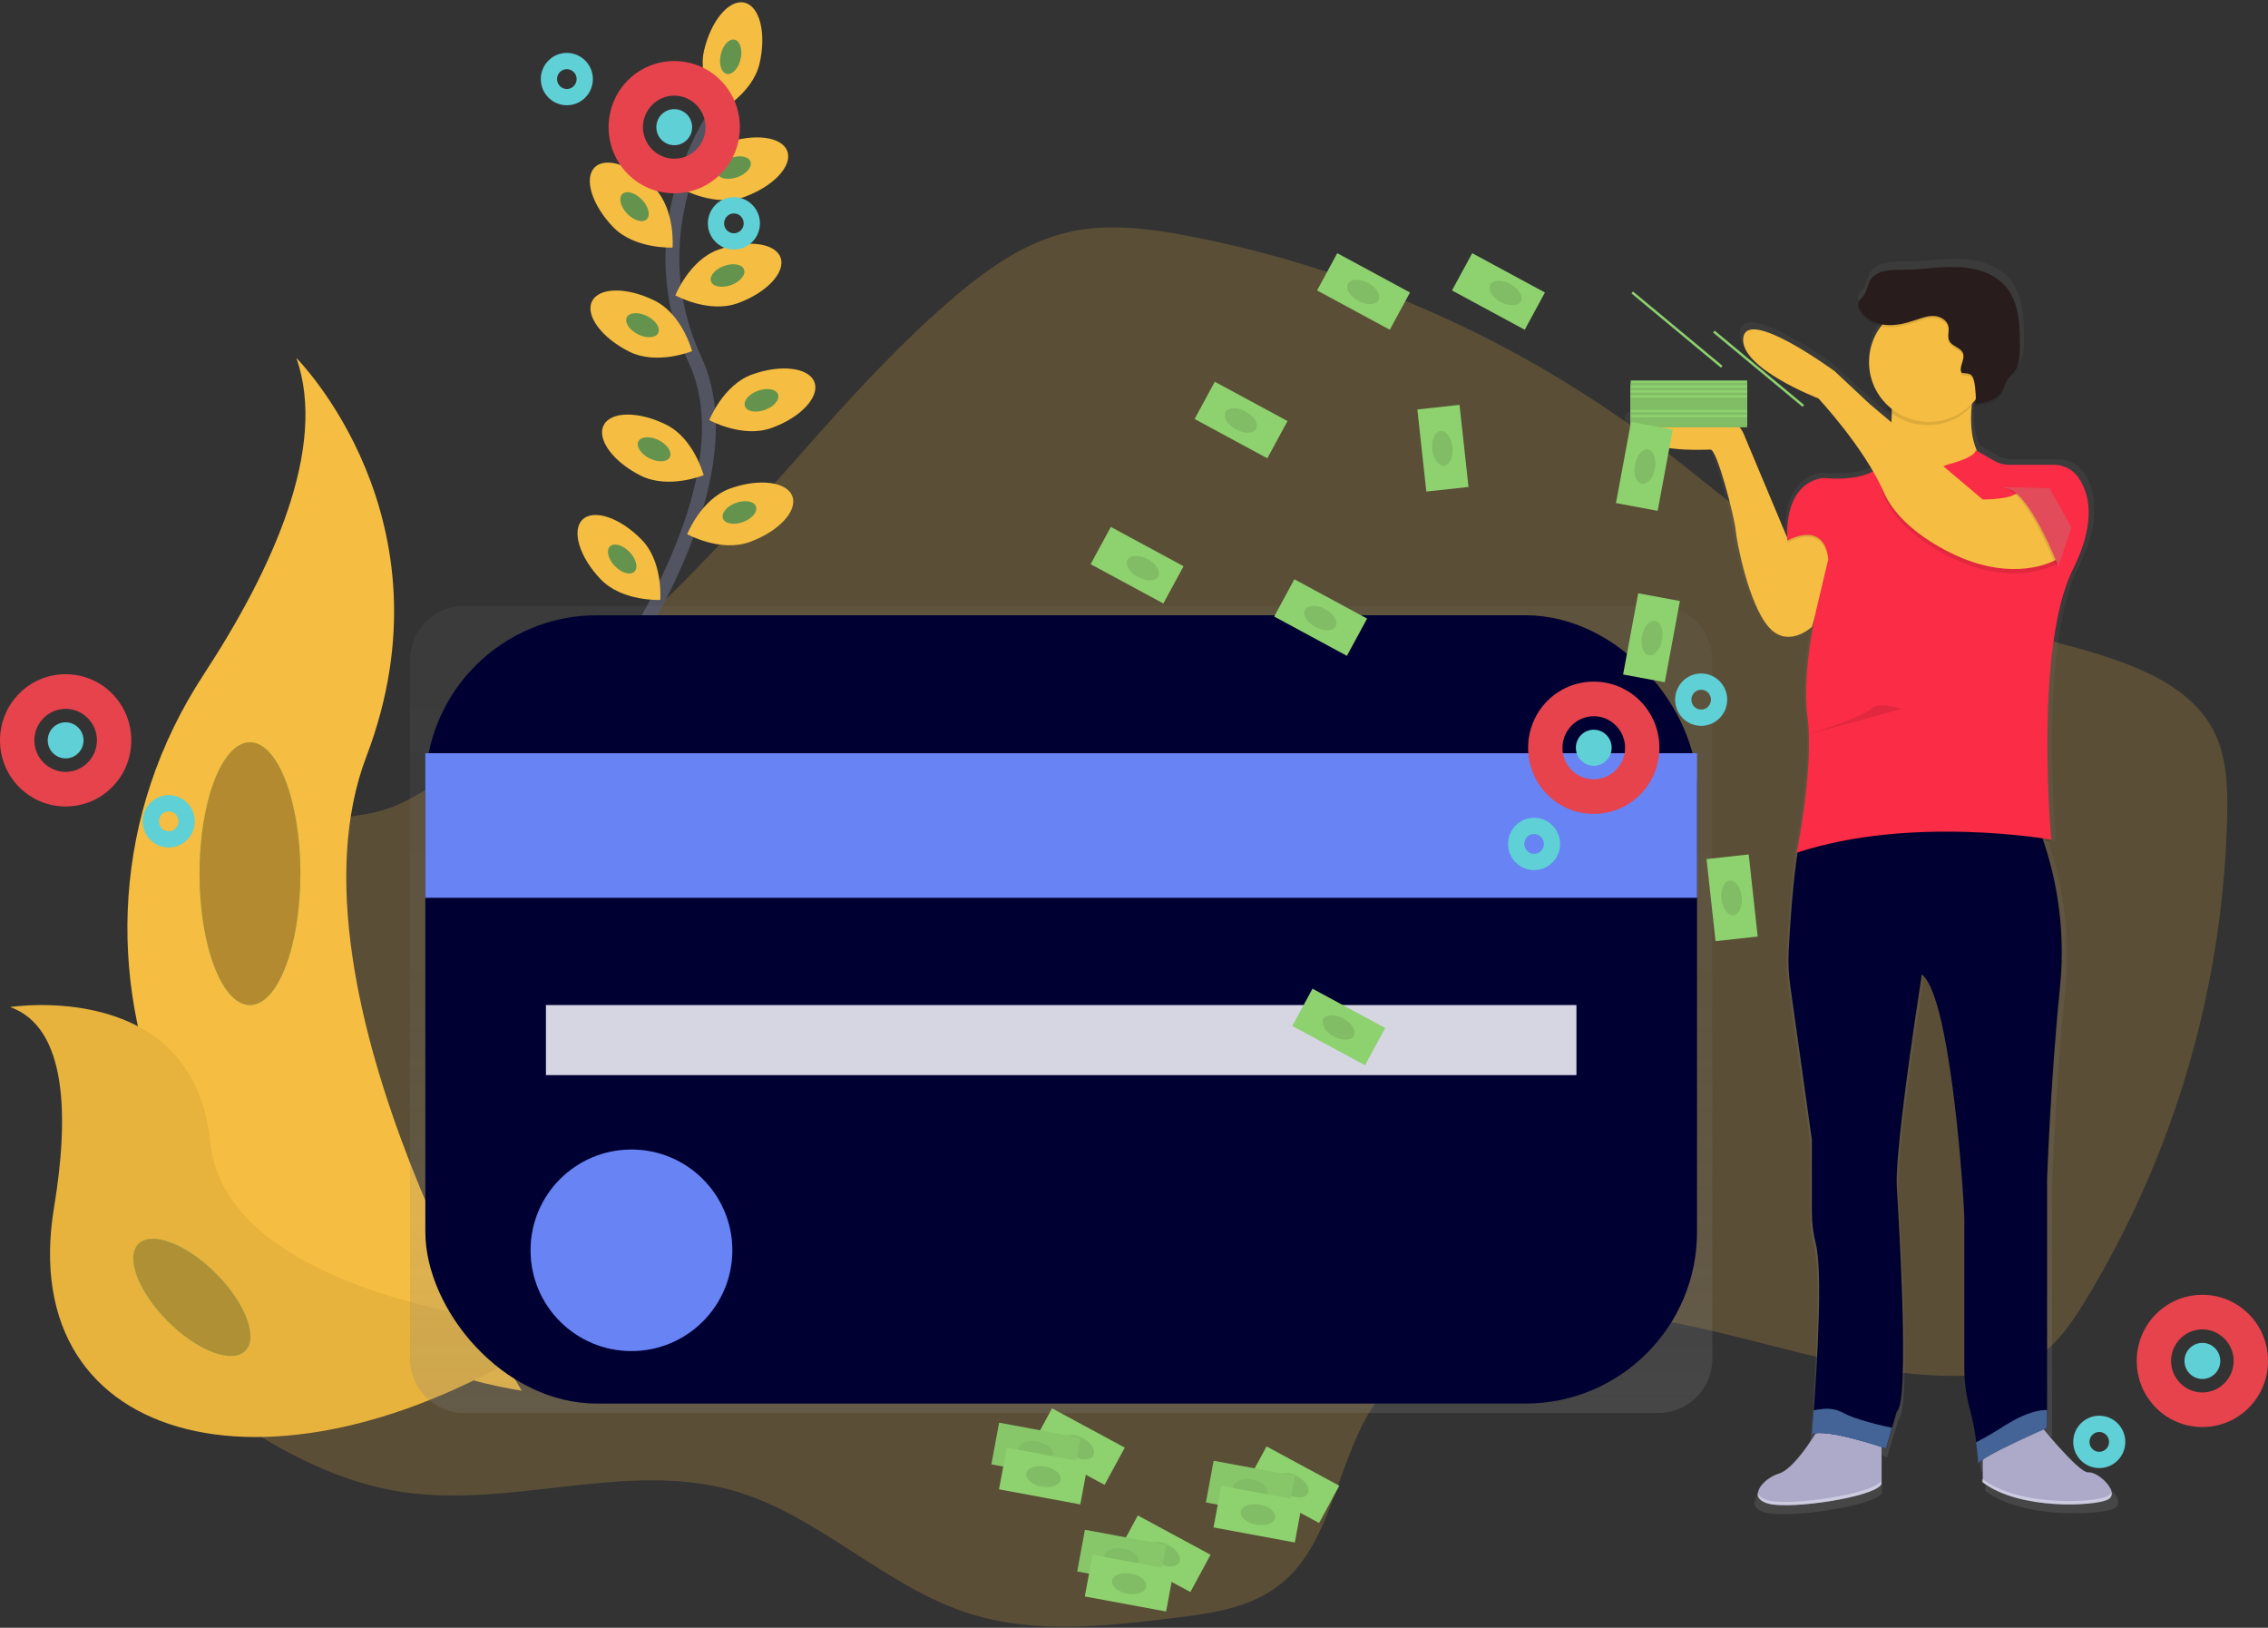 <?xml version="1.0" encoding="UTF-8"?>
<svg width="223px" height="160px" viewBox="0 0 223 160" version="1.1" xmlns="http://www.w3.org/2000/svg" xmlns:xlink="http://www.w3.org/1999/xlink">
    <rect x="0" y="0" width="223" height="160" fill="#333333" stroke="none"/>
    <!-- Generator: Sketch 53.1 (72631) - https://sketchapp.com -->
    <title>Group 2</title>
    <desc>Created with Sketch.</desc>
    <defs>
        <linearGradient x1="50%" y1="100%" x2="50%" y2="1.60072707e-14%" id="linearGradient-1">
            <stop stop-color="#808080" stop-opacity="0.25" offset="0%"></stop>
            <stop stop-color="#808080" stop-opacity="0.12" offset="54%"></stop>
            <stop stop-color="#808080" stop-opacity="0.1" offset="100%"></stop>
        </linearGradient>
        <linearGradient x1="50.016%" y1="99.994%" x2="50.016%" y2="0.007%" id="linearGradient-2">
            <stop stop-color="#808080" stop-opacity="0.25" offset="0%"></stop>
            <stop stop-color="#808080" stop-opacity="0.12" offset="54%"></stop>
            <stop stop-color="#808080" stop-opacity="0.1" offset="100%"></stop>
        </linearGradient>
    </defs>
    <g id="320" stroke="none" stroke-width="1" fill="none" fill-rule="evenodd">
        <g id="Retirar-Aval" transform="translate(-49, -75)">
            <g id="Group-2" transform="translate(49, 75)">
                <g id="undraw_make_it_rain_iwk4" transform="translate(1, 0)">
                    <path d="M28.85,81.117 C25.983,81.982 23.3,84.076 22.583,86.981 C21.764,90.32 23.653,93.685 23.926,97.113 C24.808,108.344 8.805,116.268 11.088,127.301 C11.994,131.687 15.658,134.914 19.269,137.58 C25.052,141.837 31.469,145.598 38.575,146.659 C49.361,148.273 60.63,143.531 71.114,146.527 C79.57,148.945 86.041,156.031 94.438,158.646 C100.831,160.637 107.718,159.853 114.358,159.046 C117.939,158.612 121.691,158.112 124.58,155.966 C129.952,151.973 130.29,144.087 133.886,138.436 C139.442,129.721 151.622,128.009 161.835,129.703 C172.048,131.397 181.965,135.566 192.312,135.227 C194.524,135.153 196.789,134.854 198.718,133.77 C201.064,132.454 202.648,130.134 204.049,127.839 C212.806,113.441 217.613,96.995 217.987,80.154 C218.047,77.26 217.944,74.241 216.581,71.687 C214.858,68.456 211.413,66.523 207.984,65.222 C199.75,62.094 190.654,61.582 182.585,58.054 C174.803,54.65 168.5,48.682 161.723,43.566 C148.217,33.393 132.563,26.432 115.954,23.216 C112.062,22.465 108.022,21.928 104.154,22.796 C99.698,23.794 95.857,26.568 92.404,29.553 C83.216,37.495 75.852,47.294 67.385,55.998 C61.544,62 55.184,67.476 48.379,72.362 C45.245,74.617 41.915,77.294 38.423,78.961 C35.227,80.485 32.23,80.101 28.85,81.117 Z" id="Path" fill="#F5BD41" opacity="0.2"></path>
                    <path d="M69.805,10.534 C69.805,10.534 61.154,22.004 67.343,35.374 C73.531,48.744 56.557,70.226 56.557,70.226" id="Path" stroke="#535461" stroke-width="1.36"></path>
                    <path d="M73.684,6.241 C72.996,9.193 69.709,10.952 69.709,10.952 C69.709,10.952 67.537,7.924 68.225,4.972 C68.912,2.02 70.687,-0.089 72.2,0.261 C73.713,0.612 74.371,3.289 73.684,6.241 Z" id="Path" fill="#F5BD41"></path>
                    <ellipse id="Oval" fill="#8ED16F" transform="translate(70.845, 5.581) rotate(-76.9) translate(-70.845, -5.581) " cx="70.845" cy="5.581" rx="1.723" ry="1"></ellipse>
                    <ellipse id="Oval" fill="#000000" opacity="0.3" transform="translate(70.845, 5.581) rotate(-76.9) translate(-70.845, -5.581) " cx="70.845" cy="5.581" rx="1.723" ry="1"></ellipse>
                    <path d="M72.188,19.356 C69.333,20.384 66.067,18.583 66.067,18.583 C66.067,18.583 67.432,15.117 70.29,14.092 C73.149,13.066 75.886,13.421 76.412,14.865 C76.938,16.308 75.044,18.328 72.188,19.356 Z" id="Path" fill="#F5BD41"></path>
                    <ellipse id="Oval" fill="#8ED16F" transform="translate(71.166, 16.473) rotate(-19.885) translate(-71.166, -16.473) " cx="71.166" cy="16.473" rx="1.725" ry="1"></ellipse>
                    <ellipse id="Oval" fill="#000000" opacity="0.3" transform="translate(71.166, 16.473) rotate(-19.885) translate(-71.166, -16.473) " cx="71.166" cy="16.473" rx="1.725" ry="1"></ellipse>
                    <path d="M71.524,29.808 C68.668,30.836 65.402,29.035 65.402,29.035 C65.402,29.035 66.768,25.569 69.626,24.543 C72.484,23.517 75.221,23.873 75.747,25.316 C76.273,26.76 74.38,28.782 71.524,29.808 Z" id="Path" fill="#F5BD41"></path>
                    <ellipse id="Oval" fill="#8ED16F" transform="translate(70.536, 27.082) rotate(-19.8) translate(-70.536, -27.082) " cx="70.536" cy="27.082" rx="1.725" ry="1"></ellipse>
                    <ellipse id="Oval" fill="#000000" opacity="0.3" transform="translate(70.536, 27.082) rotate(-19.8) translate(-70.536, -27.082) " cx="70.536" cy="27.082" rx="1.725" ry="1"></ellipse>
                    <path d="M74.861,42.069 C72.005,43.097 68.739,41.296 68.739,41.296 C68.739,41.296 70.105,37.83 72.963,36.804 C75.821,35.779 78.558,36.134 79.084,37.578 C79.61,39.021 77.717,41.048 74.861,42.069 Z" id="Path" fill="#F5BD41"></path>
                    <ellipse id="Oval" fill="#8ED16F" transform="translate(73.873, 39.349) rotate(-19.8) translate(-73.873, -39.349) " cx="73.873" cy="39.349" rx="1.725" ry="1"></ellipse>
                    <ellipse id="Oval" fill="#000000" opacity="0.3" transform="translate(73.873, 39.349) rotate(-19.8) translate(-73.873, -39.349) " cx="73.873" cy="39.349" rx="1.725" ry="1"></ellipse>
                    <path d="M72.69,53.283 C69.834,54.311 66.568,52.509 66.568,52.509 C66.568,52.509 67.934,49.044 70.792,48.018 C73.65,46.992 76.387,47.347 76.913,48.791 C77.439,50.235 75.548,52.257 72.69,53.283 Z" id="Path" fill="#F5BD41"></path>
                    <ellipse id="Oval" fill="#8ED16F" transform="translate(71.707, 50.373) rotate(-19.885) translate(-71.707, -50.373) " cx="71.707" cy="50.373" rx="1.725" ry="1"></ellipse>
                    <ellipse id="Oval" fill="#000000" opacity="0.3" transform="translate(71.707, 50.373) rotate(-19.885) translate(-71.707, -50.373) " cx="71.707" cy="50.373" rx="1.725" ry="1"></ellipse>
                    <path d="M59.294,22.326 C61.403,24.507 65.129,24.337 65.129,24.337 C65.129,24.337 65.436,20.626 63.327,18.445 C61.219,16.264 58.607,15.365 57.492,16.434 C56.378,17.502 57.186,20.145 59.294,22.326 Z" id="Path" fill="#F5BD41"></path>
                    <ellipse id="Oval" fill="#8ED16F" transform="translate(61.391, 20.313) rotate(-43.99) translate(-61.391, -20.313) " cx="61.391" cy="20.313" rx="1" ry="1.724"></ellipse>
                    <ellipse id="Oval" fill="#000000" opacity="0.3" transform="translate(61.391, 20.313) rotate(-43.99) translate(-61.391, -20.313) " cx="61.391" cy="20.313" rx="1" ry="1.724"></ellipse>
                    <path d="M58.083,56.961 C60.192,59.142 63.918,58.972 63.918,58.972 C63.918,58.972 64.225,55.26 62.117,53.079 C60.008,50.898 57.396,50 56.282,51.068 C55.167,52.136 55.975,54.78 58.083,56.961 Z" id="Path" fill="#F5BD41"></path>
                    <ellipse id="Oval" fill="#8ED16F" transform="translate(60.177, 54.95) rotate(-43.99) translate(-60.177, -54.95) " cx="60.177" cy="54.95" rx="1" ry="1.724"></ellipse>
                    <ellipse id="Oval" fill="#000000" opacity="0.3" transform="translate(60.177, 54.95) rotate(-43.99) translate(-60.177, -54.95) " cx="60.177" cy="54.95" rx="1" ry="1.724"></ellipse>
                    <path d="M60.879,34.568 C63.596,35.922 67.05,34.514 67.05,34.514 C67.05,34.514 66.098,30.914 63.383,29.56 C60.668,28.206 57.904,28.219 57.213,29.613 C56.521,31.008 58.162,33.213 60.879,34.568 Z" id="Path" fill="#F5BD41"></path>
                    <ellipse id="Oval" fill="#8ED16F" transform="translate(62.175, 31.964) rotate(-63.48) translate(-62.175, -31.964) " cx="62.175" cy="31.964" rx="1" ry="1.725"></ellipse>
                    <ellipse id="Oval" fill="#000000" opacity="0.3" transform="translate(62.175, 31.964) rotate(-63.48) translate(-62.175, -31.964) " cx="62.175" cy="31.964" rx="1" ry="1.725"></ellipse>
                    <path d="M62.018,46.762 C64.735,48.116 68.189,46.708 68.189,46.708 C68.189,46.708 67.238,43.108 64.523,41.754 C61.808,40.4 59.044,40.413 58.352,41.808 C57.66,43.202 59.312,45.421 62.018,46.762 Z" id="Path" fill="#F5BD41"></path>
                    <ellipse id="Oval" fill="#8ED16F" transform="translate(63.315, 44.161) rotate(-63.48) translate(-63.315, -44.161) " cx="63.315" cy="44.161" rx="1" ry="1.725"></ellipse>
                    <ellipse id="Oval" fill="#000000" opacity="0.3" transform="translate(63.315, 44.161) rotate(-63.48) translate(-63.315, -44.161) " cx="63.315" cy="44.161" rx="1" ry="1.725"></ellipse>
                    <path d="M28.141,35.189 C28.141,35.189 43.94,50.963 35.021,74.371 C26.102,97.779 50.31,136.704 50.31,136.704 C50.31,136.704 50.05,136.666 49.569,136.581 C17.115,130.863 1,93.808 19.04,66.282 C25.739,56.047 31.256,44.042 28.141,35.189 Z" id="Path" fill="#F5BD41"></path>
                    <path d="M0,98.99 C0,98.99 18.029,96.123 19.671,112.255 C21.314,128.387 54.339,130.623 54.339,130.623 C54.339,130.623 54.115,130.771 53.719,131.035 C26.451,148.912 0.385,142.418 4.313,118.688 C5.777,109.864 5.656,101.003 0,98.99 Z" id="Path" fill="#E8B33D"></path>
                    <ellipse id="Oval" fill="#8ED16F" cx="23.577" cy="85.877" rx="4.958" ry="12.914"></ellipse>
                    <ellipse id="Oval" fill="#B38A2F" cx="23.577" cy="85.877" rx="4.958" ry="12.914"></ellipse>
                    <ellipse id="Oval" fill="#8ED16F" transform="translate(17.865, 127.527) rotate(-45) translate(-17.865, -127.527) " cx="17.865" cy="127.527" rx="3.339" ry="7.432"></ellipse>
                    <ellipse id="Oval" fill="#B38A2F" opacity="0.912" transform="translate(17.865, 127.527) rotate(-45) translate(-17.865, -127.527) " cx="17.865" cy="127.527" rx="3.339" ry="7.432"></ellipse>
                    <path d="M162.021,59.544 L44.663,59.544 C41.71,59.544 39.316,61.934 39.316,64.883 L39.316,133.56 C39.316,136.508 41.71,138.898 44.663,138.898 L162.021,138.898 C164.974,138.898 167.368,136.508 167.368,133.56 L167.368,64.883 C167.368,61.934 164.974,59.544 162.021,59.544 L162.021,59.544 Z" id="Path" fill="url(#linearGradient-1)"></path>
                    <rect id="Rectangle" fill="#000132" x="40.822" y="60.478" width="125.037" height="77.486" rx="16.871"></rect>
                    <rect id="Rectangle" fill="#6C63FF" x="40.822" y="74.038" width="125.037" height="14.206"></rect>
                    <rect id="Rectangle" fill="#5FD0D6" opacity="0.3" x="40.822" y="74.038" width="125.037" height="14.206"></rect>
                    <rect id="Rectangle" fill="#D6D6E3" x="52.68" y="98.791" width="101.323" height="6.887"></rect>
                    <ellipse id="Oval" fill="#6C63FF" cx="61.087" cy="122.898" rx="9.917" ry="9.902"></ellipse>
                    <ellipse id="Oval" fill="#5FD0D6" opacity="0.3" cx="61.087" cy="122.898" rx="9.917" ry="9.902"></ellipse>
                    <path d="M158.751,41.372 C158.911,41.877 159.251,42.307 159.706,42.579 C161.763,43.935 166.235,43.647 166.772,43.647 C166.886,43.647 167.036,43.85 167.202,44.192 C167.992,45.819 169.216,50.588 169.299,51.66 C169.409,52.959 170.617,59.035 172.596,61.298 C172.656,61.368 172.717,61.432 172.775,61.493 C174.716,63.439 176.992,61.298 176.992,61.298 L177.319,60.165 C177.227,60.612 177.124,61.133 177.021,61.716 C176.969,62.009 176.918,62.32 176.869,62.639 C176.574,64.44 176.419,66.26 176.405,68.085 C176.4,68.747 176.429,69.41 176.49,70.069 C176.508,70.253 176.529,70.434 176.553,70.61 C176.654,71.414 176.704,72.223 176.701,73.032 C176.683,77.841 175.454,83.823 175.454,83.823 L175.501,83.808 C175.472,83.958 175.454,84.031 175.454,84.031 L175.526,84.009 C175.491,84.231 175.459,84.458 175.427,84.691 C175.011,87.707 174.772,91.461 174.657,93.629 C174.598,94.772 174.649,95.919 174.81,97.053 L176.994,112.407 L176.994,119.558 C176.987,120.641 177.119,121.721 177.388,122.771 C178.1,125.473 177.513,134.903 177.184,139.377 C177.093,140.597 177.021,141.45 177.001,141.696 L177.001,141.77 L177.063,141.745 C177.063,141.797 177.063,141.823 177.063,141.823 C177.157,141.784 177.254,141.755 177.354,141.739 C176.488,143.079 174.919,145.296 173.713,145.669 C173.002,145.886 172.37,146.304 171.893,146.874 L171.862,146.916 L171.817,146.979 C171.668,147.178 171.577,147.415 171.555,147.663 C171.538,147.62 171.524,147.576 171.515,147.531 C171.423,148.029 171.723,148.485 172.665,148.706 C173.215,148.811 173.774,148.856 174.333,148.84 C177.601,148.84 183.4,147.837 184.04,146.758 L184.04,143.035 L184.145,143.068 L184.145,143.102 L184.546,143.234 L185.645,139.551 C186.963,138.577 185.869,121.14 185.645,117.133 C185.443,113.482 187.706,98.956 188.107,96.398 L188.053,96.333 L188.113,95.96 C188.194,96.018 188.269,96.084 188.337,96.156 C188.469,96.312 188.583,96.482 188.68,96.661 C188.869,96.981 189.031,97.316 189.165,97.663 C191.377,103.169 192.373,118.914 192.373,120.326 L192.373,135.133 C192.368,136.594 192.572,138.049 192.977,139.453 C193.18,140.191 193.337,140.942 193.447,141.701 C193.494,141.998 193.534,142.293 193.572,142.574 C193.61,142.856 193.648,143.178 193.678,143.441 C193.678,143.511 193.693,143.578 193.7,143.64 C193.707,143.703 193.7,143.701 193.7,143.732 C193.76,144.315 193.792,144.697 193.792,144.697 C193.8,144.665 193.815,144.635 193.836,144.61 L193.848,144.751 C193.863,144.698 193.894,144.65 193.935,144.612 C194.026,144.523 194.125,144.442 194.23,144.371 L194.23,146.253 L194.177,146.212 L194.177,146.536 C196.455,148.253 200.164,148.771 203.011,148.751 C204.857,148.751 206.352,148.527 206.872,148.268 C207.615,147.904 207.207,147.055 206.531,146.404 C206.008,145.899 205.325,145.511 204.893,145.56 C204.172,145.638 201.708,142.851 200.417,141.325 L200.562,141.26 L200.768,141.171 L200.768,116.483 C200.768,116.483 201.099,106.735 202.086,97.095 C202.555,92.235 201.979,87.332 200.397,82.713 L200.365,82.621 L200.665,82.668 C200.983,82.717 201.153,82.746 201.153,82.746 C201.153,82.746 201.153,82.67 201.133,82.523 L201.153,82.523 C201.153,82.523 200.768,78.342 200.764,73.091 C200.764,67.137 201.267,59.879 203.351,55.772 C204.551,53.408 204.951,51.526 204.918,50.042 C204.97,48.737 204.594,47.45 203.846,46.378 C203.532,45.946 203.105,45.609 202.612,45.403 L202.57,45.379 L202.548,45.379 C202.188,45.233 201.803,45.158 201.415,45.155 L196.914,45.155 C196.393,45.156 195.881,45.021 195.428,44.764 L193.666,43.768 C193.08,42.487 192.995,40.901 193.12,39.412 C193.12,39.294 193.143,39.175 193.154,39.059 L193.281,38.925 C193.38,38.82 193.472,38.702 193.561,38.601 C193.559,38.689 193.552,38.777 193.541,38.865 C193.519,39.006 193.481,39.088 193.42,39.106 C194.383,38.981 195.457,38.791 196.048,38.049 C196.072,38.02 196.095,37.989 196.117,37.958 C196.292,37.675 196.437,37.376 196.549,37.064 C196.632,36.85 196.743,36.649 196.878,36.465 C197.026,36.273 197.218,36.116 197.377,35.933 L197.404,35.902 C197.97,35.231 198.002,34.27 198.008,33.394 C198.02,31.267 197.957,28.925 196.531,27.33 C195.347,26.002 193.458,25.499 191.665,25.441 C189.873,25.383 188.084,25.705 186.294,25.714 C185.076,25.714 183.608,25.694 182.936,26.699 C182.607,27.193 182.567,27.839 182.209,28.313 C182.003,28.585 181.688,28.82 181.67,29.16 C181.667,29.317 181.708,29.471 181.786,29.607 L181.786,29.622 C182.22,30.476 183.142,31.008 184.105,31.175 C183.942,31.371 183.793,31.577 183.657,31.792 C183.07,32.73 182.759,33.814 182.762,34.921 C182.762,35.05 182.762,35.178 182.775,35.305 C182.875,36.808 183.546,38.215 184.651,39.24 C184.633,39.365 184.615,39.491 184.595,39.613 L184.635,39.649 C184.762,39.764 184.894,39.873 185.031,39.975 L185.081,40.013 C185.081,40.092 185.081,40.17 185.081,40.237 C185.081,40.366 185.081,40.498 185.067,40.626 C185.054,40.753 185.067,40.831 185.054,40.934 L185.025,40.909 L182.838,39.086 L179.322,35.837 C179.322,35.837 170.53,29.448 170.089,32.485 C170.036,33.024 170.185,33.564 170.508,34 C172.122,36.458 177.67,38.55 177.67,38.55 C177.67,38.55 180.978,42.042 183.192,45.808 C183.113,45.85 183.035,45.891 182.952,45.928 C180.983,46.842 178.109,46.456 178.109,46.456 C174.789,46.972 174.49,50.603 174.507,52.072 C174.507,52.141 174.507,52.208 174.507,52.268 C174.507,52.328 174.507,52.342 174.507,52.375 L170.103,42.049 L170.089,42.018 C169.797,41.335 169.176,40.848 168.442,40.726 C165.496,40.232 158.135,39.202 158.751,41.372 Z M177.191,141.707 C177.255,141.692 177.32,141.68 177.386,141.672 L177.366,141.703 L177.191,141.707 Z" id="Shape" fill="url(#linearGradient-2)" fill-rule="nonzero"></path>
                    <path d="M199.199,139.596 C199.199,139.596 203.371,144.831 204.336,144.724 C205.3,144.617 207.545,146.753 206.263,147.406 C204.98,148.058 197.597,148.474 193.953,145.696 L193.953,141.511 L199.199,139.596 Z" id="Path" fill="#ACA9C9"></path>
                    <path d="M178.118,139.915 C178.118,139.915 175.656,144.295 173.946,144.831 C172.236,145.368 170.736,147.289 172.983,147.823 C175.23,148.358 183.257,147.182 184.004,145.899 L184.004,140.235 L178.118,139.915 Z" id="Path" fill="#ACA9C9"></path>
                    <path d="M175.027,96.887 L177.153,112.034 L177.153,119.075 C177.146,120.143 177.276,121.208 177.538,122.244 C178.232,124.909 177.661,134.21 177.339,138.623 C177.234,140.063 177.153,140.983 177.153,140.983 C178.543,140.342 184.429,142.371 184.429,142.371 L185.025,140.349 L185.499,138.74 C186.784,137.779 185.723,120.579 185.499,116.617 C185.354,113.911 186.562,105.137 187.337,99.879 C187.561,98.393 187.742,97.198 187.852,96.478 C187.921,96.031 187.959,95.783 187.959,95.783 C188.195,95.975 188.391,96.211 188.536,96.478 C188.721,96.794 188.879,97.124 189.009,97.466 C191.162,102.898 192.142,118.429 192.142,119.812 L192.142,134.418 C192.138,135.859 192.336,137.293 192.731,138.679 C192.996,139.69 193.19,140.718 193.31,141.756 C193.463,142.916 193.534,143.85 193.534,143.85 C193.642,143.209 200.276,140.324 200.276,140.324 L200.276,115.966 C200.276,115.966 200.596,106.358 201.56,96.842 C201.975,92.514 201.557,88.147 200.329,83.975 C200.063,83.066 199.797,82.295 199.566,81.685 C199.175,80.646 198.895,80.072 198.895,80.072 L177.041,80.072 C176.674,80.141 176.37,80.878 176.094,81.998 C175.915,82.749 175.759,83.669 175.622,84.679 C175.217,87.654 174.984,91.356 174.872,93.497 C174.816,94.63 174.867,95.765 175.027,96.887 Z" id="Path" fill="#000132"></path>
                    <g id="Group" opacity="0.1" transform="translate(177.041, 80)" fill="#000000">
                        <path d="M22.85,60.393 L22.85,36.036 C22.85,36.036 23.17,26.427 24.134,16.912 C25.099,7.397 21.449,0.139 21.449,0.139 L21.876,0.139 C21.876,0.139 25.513,7.403 24.562,16.912 C23.611,26.42 23.277,36.036 23.277,36.036 L23.277,60.393 C23.277,60.393 16.643,63.278 16.536,63.92 C16.536,63.92 16.536,63.777 16.502,63.531 C17.948,62.527 22.85,60.393 22.85,60.393 Z" id="Path"></path>
                        <path d="M0.754,60.916 C0.552,60.92 0.353,60.961 0.166,61.037 L0.166,60.93 C0.361,60.91 0.558,60.906 0.754,60.916 L0.754,60.916 Z" id="Path"></path>
                        <path d="M8.084,58.793 C9.369,57.832 8.308,40.632 8.084,36.67 C7.861,32.708 10.546,15.839 10.546,15.839 C10.687,15.948 10.811,16.075 10.916,16.219 C10.522,18.74 8.319,33.07 8.514,36.67 C8.738,40.623 9.799,57.823 8.514,58.793 L7.444,62.425 L7.055,62.295 L8.084,58.793 Z" id="Path"></path>
                    </g>
                    <path d="M179.4,53.701 L177.162,61.607 C177.162,61.607 174.807,63.841 172.883,61.607 C170.958,59.372 169.771,53.381 169.655,52.098 C169.539,50.816 167.835,44.192 167.193,44.192 C166.551,44.192 160.132,44.619 159.382,41.958 C158.782,39.817 165.949,40.84 168.818,41.321 C169.536,41.443 170.142,41.923 170.423,42.594 L174.823,53.086 C174.823,53.086 177.153,50.389 179.4,53.701 Z" id="Path" fill="#F5BD41"></path>
                    <path d="M193.845,35.325 C193.845,35.325 191.063,43.124 194.595,45.902 C198.127,48.679 181.965,49.428 181.965,49.428 L184.159,47.345 C184.159,47.345 185.71,41.202 184.64,36.074 L193.845,35.325 Z" id="Path" fill="#F5BD41"></path>
                    <path d="M190.421,45.902 C190.421,45.902 193.257,45.207 193.257,44.46 L195.77,45.902 L202.084,45.902 C202.084,45.902 206.686,48.465 202.834,56.159 C198.982,63.853 200.694,82.751 200.694,82.751 C200.694,82.751 186.999,80.293 175.656,84.034 C175.656,84.034 177.368,75.593 176.725,70.787 C176.083,65.98 177.795,59.249 177.795,59.249 L178.758,55.189 C178.758,55.189 178.704,51.39 174.745,53.318 C174.745,53.318 174.156,47.817 178.223,47.175 C178.223,47.175 182.923,47.817 184.322,45.466 C184.322,45.475 187.426,47.292 190.421,45.902 Z" id="Path" fill="#000000" opacity="0.1"></path>
                    <path d="M190.421,45.689 C190.421,45.689 193.257,44.994 193.257,44.248 L195.099,45.305 C195.539,45.557 196.037,45.689 196.545,45.689 L200.961,45.689 C201.897,45.687 202.778,46.134 203.326,46.892 C204.34,48.315 205.249,51.122 202.834,55.946 C198.982,63.638 200.694,82.539 200.694,82.539 C200.694,82.539 186.999,80.08 175.656,83.821 C175.656,83.821 177.368,75.381 176.725,70.574 C176.083,65.768 177.795,59.053 177.795,59.053 L178.758,54.992 C178.758,54.992 178.704,51.193 174.745,53.122 C174.745,53.122 174.172,47.772 178.055,47.008 C178.163,46.984 178.274,46.976 178.384,46.985 C179.214,47.073 183.084,47.352 184.324,45.258 C184.322,45.26 187.426,47.077 190.421,45.689 Z" id="Path" fill="#FA2C46"></path>
                    <path d="M201.229,55.41 C201.229,55.41 197.805,57.546 192.241,55.41 C192.241,55.41 186.142,53.175 184.214,48.787 C182.287,44.398 193.951,49.535 193.951,49.535 C193.951,49.535 196.413,49.535 197.16,49.001 C197.908,48.467 203.154,53.059 201.229,55.41 Z" id="Path" fill="#000000" opacity="0.1"></path>
                    <path d="M201.229,54.983 C201.229,54.983 197.805,57.12 192.241,54.983 C192.241,54.983 186.142,52.749 184.214,48.36 C182.287,43.971 177.795,39.164 177.795,39.164 C177.795,39.164 169.984,36.172 170.409,33.182 C170.835,30.192 179.398,36.494 179.398,36.494 L182.822,39.698 L193.951,49.099 C193.951,49.099 196.413,49.099 197.16,48.565 C197.908,48.031 203.154,52.632 201.229,54.983 Z" id="Path" fill="#F5BD41"></path>
                    <path d="M184.537,36.393 L193.738,35.645 C193.265,37.057 192.943,38.515 192.778,39.996 C190.552,42.299 186.889,42.399 184.541,40.219 C184.776,38.954 184.774,37.657 184.537,36.393 L184.537,36.393 Z" id="Path" fill="#000000" opacity="0.1"></path>
                    <ellipse id="Oval" fill="#F5BD41" cx="188.657" cy="35.593" rx="5.884" ry="5.875"></ellipse>
                    <path d="M191.887,36.869 C191.542,36.302 192.243,35.562 192.012,34.941 C191.8,34.369 190.954,34.27 190.669,33.736 C190.446,33.305 190.669,32.775 190.58,32.299 C190.452,31.685 189.79,31.303 189.161,31.272 C188.532,31.24 187.925,31.475 187.328,31.676 C186.354,32.004 185.329,32.257 184.308,32.141 C183.288,32.025 182.269,31.47 181.815,30.561 C181.741,30.428 181.702,30.279 181.701,30.127 C181.719,29.792 182.028,29.562 182.227,29.294 C182.576,28.827 182.616,28.19 182.934,27.703 C183.583,26.711 185.009,26.735 186.195,26.731 C187.941,26.731 189.678,26.404 191.424,26.463 C193.169,26.521 195.005,27.015 196.162,28.324 C197.55,29.899 197.612,32.206 197.601,34.306 C197.601,35.171 197.565,36.112 197.012,36.78 C196.851,36.974 196.654,37.135 196.5,37.334 C196.164,37.781 196.075,38.353 195.759,38.807 C195.2,39.613 194.107,39.81 193.134,39.94 C193.42,39.902 193.183,37.987 193.134,37.81 C192.946,36.93 192.742,36.947 191.887,36.869 Z" id="Path" fill="#000000" opacity="0.1"></path>
                    <path d="M191.887,36.657 C191.542,36.089 192.243,35.35 192.012,34.728 C191.8,34.156 190.954,34.058 190.669,33.524 C190.446,33.093 190.669,32.563 190.58,32.087 C190.452,31.473 189.79,31.091 189.161,31.059 C188.532,31.028 187.925,31.263 187.328,31.464 C186.354,31.792 185.329,32.045 184.308,31.928 C183.288,31.812 182.269,31.258 181.815,30.349 C181.741,30.216 181.702,30.067 181.701,29.915 C181.719,29.58 182.028,29.35 182.227,29.082 C182.576,28.615 182.616,27.978 182.934,27.491 C183.583,26.498 185.009,26.523 186.195,26.518 C187.941,26.518 189.678,26.192 191.424,26.25 C193.169,26.308 195.005,26.802 196.162,28.112 C197.55,29.687 197.612,31.993 197.601,34.094 C197.601,34.959 197.565,35.899 197.012,36.568 C196.851,36.762 196.654,36.923 196.5,37.122 C196.164,37.569 196.075,38.141 195.759,38.594 C195.2,39.401 194.107,39.598 193.134,39.727 C193.42,39.689 193.183,37.774 193.134,37.598 C192.946,36.706 192.742,36.733 191.887,36.657 Z" id="Path" fill="#281C1C"></path>
                    <path d="M201.176,55.678 C201.176,55.678 198.286,48.199 196.039,47.987 C193.792,47.774 200.318,47.987 200.318,47.987 L202.458,51.832 L201.176,55.678 Z" id="Path" fill="#000000" opacity="0.1"></path>
                    <path d="M201.39,55.678 C201.39,55.678 198.501,48.199 196.254,47.987 C194.007,47.774 200.533,47.987 200.533,47.987 L202.673,51.832 L201.39,55.678 Z" id="Path" fill="#E14B5A"></path>
                    <path d="M193.302,141.774 C193.454,142.934 193.525,143.868 193.525,143.868 C193.633,143.227 200.267,140.342 200.267,140.342 L200.267,138.606 C200.098,138.599 199.929,138.608 199.761,138.63 C198.474,138.802 197.281,139.426 196.18,140.092 C195.25,140.701 194.289,141.263 193.302,141.774 L193.302,141.774 Z" id="Path" fill="#618FD8"></path>
                    <path d="M193.302,141.774 C193.454,142.934 193.525,143.868 193.525,143.868 C193.633,143.227 200.267,140.342 200.267,140.342 L200.267,138.606 C200.098,138.599 199.929,138.608 199.761,138.63 C198.474,138.802 197.281,139.426 196.18,140.092 C195.25,140.701 194.289,141.263 193.302,141.774 L193.302,141.774 Z" id="Path" fill="#000000" opacity="0.3"></path>
                    <path d="M177.153,140.983 C178.543,140.342 184.429,142.371 184.429,142.371 L185.025,140.349 C183.997,140.141 182.977,139.882 181.974,139.573 C181.506,139.438 181.048,139.269 180.604,139.068 C180.308,138.91 180.003,138.768 179.691,138.644 C178.923,138.38 178.124,138.492 177.337,138.623 C177.234,140.063 177.153,140.983 177.153,140.983 Z" id="Path" fill="#618FD8"></path>
                    <path d="M177.153,140.983 C178.543,140.342 184.429,142.371 184.429,142.371 L185.025,140.349 C183.997,140.141 182.977,139.882 181.974,139.573 C181.506,139.438 181.048,139.269 180.604,139.068 C180.308,138.91 180.003,138.768 179.691,138.644 C178.923,138.38 178.124,138.492 177.337,138.623 C177.234,140.063 177.153,140.983 177.153,140.983 Z" id="Path" fill="#000000" opacity="0.3"></path>
                    <path d="M206.205,147.073 C206.386,146.995 206.521,146.838 206.572,146.648 C206.654,146.953 206.497,147.272 206.205,147.392 C204.92,148.034 197.538,148.46 193.895,145.683 L193.895,145.363 C197.538,148.141 204.92,147.714 206.205,147.073 Z" id="Path" fill="#FFFFFF" opacity="0.4"></path>
                    <path d="M172.927,147.499 C175.165,148.034 183.201,146.858 183.948,145.575 L183.948,145.895 C183.198,147.178 175.174,148.353 172.927,147.819 C172.01,147.596 171.716,147.149 171.808,146.659 C171.88,147.021 172.216,147.321 172.927,147.499 Z" id="Path" fill="#FFFFFF" opacity="0.4"></path>
                    <path d="M185.98,69.674 C185.98,69.674 183.626,68.925 182.983,69.674 C182.341,70.422 176.851,72.177 176.851,72.177" id="Path" fill="#000000" opacity="0.1"></path>
                    <rect id="Rectangle" fill="#8ED16F" transform="translate(165.063, 40.199) rotate(-180) translate(-165.063, -40.199) " x="159.339" y="40.078" width="11.448" height="1"></rect>
                    <rect id="Rectangle" fill="#8ED16F" transform="translate(165.063, 40.44) rotate(-180) translate(-165.063, -40.44) " x="159.339" y="40.32" width="11.448" height="1"></rect>
                    <rect id="Rectangle" fill="#000000" opacity="0.1" transform="translate(165.063, 40.44) rotate(-180) translate(-165.063, -40.44) " x="159.339" y="40.32" width="11.448" height="1"></rect>
                    <rect id="Rectangle" fill="#8ED16F" transform="translate(165.063, 40.682) rotate(-180) translate(-165.063, -40.682) " x="159.339" y="40.561" width="11.448" height="1"></rect>
                    <rect id="Rectangle" fill="#8ED16F" transform="translate(165.063, 40.921) rotate(-180) translate(-165.063, -40.921) " x="159.339" y="40.8" width="11.448" height="1"></rect>
                    <rect id="Rectangle" fill="#000000" opacity="0.1" transform="translate(165.063, 40.921) rotate(-180) translate(-165.063, -40.921) " x="159.339" y="40.8" width="11.448" height="1"></rect>
                    <rect id="Rectangle" fill="#8ED16F" transform="translate(165.063, 41.162) rotate(-180) translate(-165.063, -41.162) " x="159.339" y="41.041" width="11.448" height="1"></rect>
                    <rect id="Rectangle" fill="#8ED16F" transform="translate(165.063, 41.401) rotate(-180) translate(-165.063, -41.401) " x="159.339" y="41.28" width="11.448" height="1"></rect>
                    <rect id="Rectangle" fill="#000000" opacity="0.1" transform="translate(165.063, 41.401) rotate(-180) translate(-165.063, -41.401) " x="159.339" y="41.28" width="11.448" height="1"></rect>
                    <rect id="Rectangle" fill="#8ED16F" transform="translate(165.063, 41.642) rotate(-180) translate(-165.063, -41.642) " x="159.339" y="41.522" width="11.448" height="1"></rect>
                    <rect id="Rectangle" fill="#8ED16F" transform="translate(165.063, 41.882) rotate(-180) translate(-165.063, -41.882) " x="159.339" y="41.761" width="11.448" height="1"></rect>
                    <rect id="Rectangle" fill="#000000" opacity="0.1" transform="translate(165.063, 41.882) rotate(-180) translate(-165.063, -41.882) " x="159.339" y="41.761" width="11.448" height="1"></rect>
                    <rect id="Rectangle" fill="#8ED16F" transform="translate(165.063, 38.277) rotate(-180) translate(-165.063, -38.277) " x="159.339" y="38.156" width="11.448" height="1"></rect>
                    <polygon id="Rectangle" fill="#8ED16F" transform="translate(171.915, 36.246) rotate(-140.25) translate(-171.915, -36.246) " points="166.195 36.129 177.636 36.12 177.636 36.362 166.195 36.371"></polygon>
                    <polygon id="Rectangle" fill="#8ED16F" transform="translate(163.89, 32.4) rotate(-140.25) translate(-163.89, -32.4) " points="158.17 32.284 169.611 32.275 169.611 32.516 158.17 32.525"></polygon>
                    <rect id="Rectangle" fill="#8ED16F" transform="translate(165.063, 38.516) rotate(-180) translate(-165.063, -38.516) " x="159.339" y="38.396" width="11.448" height="1"></rect>
                    <rect id="Rectangle" fill="#000000" opacity="0.1" transform="translate(165.063, 38.516) rotate(-180) translate(-165.063, -38.516) " x="159.339" y="38.396" width="11.448" height="1"></rect>
                    <rect id="Rectangle" fill="#8ED16F" transform="translate(165.063, 38.76) rotate(-180) translate(-165.063, -38.76) " x="159.339" y="38.639" width="11.448" height="1"></rect>
                    <rect id="Rectangle" fill="#8ED16F" transform="translate(165.063, 38.999) rotate(-180) translate(-165.063, -38.999) " x="159.339" y="38.878" width="11.448" height="1"></rect>
                    <rect id="Rectangle" fill="#000000" opacity="0.1" transform="translate(165.063, 38.999) rotate(-180) translate(-165.063, -38.999) " x="159.339" y="38.878" width="11.448" height="1"></rect>
                    <rect id="Rectangle" fill="#8ED16F" transform="translate(165.063, 39.238) rotate(-180) translate(-165.063, -39.238) " x="159.339" y="39.117" width="11.448" height="1"></rect>
                    <rect id="Rectangle" fill="#8ED16F" transform="translate(165.063, 39.479) rotate(-180) translate(-165.063, -39.479) " x="159.339" y="39.359" width="11.448" height="1"></rect>
                    <rect id="Rectangle" fill="#000000" opacity="0.1" transform="translate(165.063, 39.479) rotate(-180) translate(-165.063, -39.479) " x="159.339" y="39.359" width="11.448" height="1"></rect>
                    <rect id="Rectangle" fill="#8ED16F" transform="translate(165.063, 39.718) rotate(-180) translate(-165.063, -39.718) " x="159.339" y="39.598" width="11.448" height="1"></rect>
                    <rect id="Rectangle" fill="#8ED16F" transform="translate(165.063, 39.96) rotate(-180) translate(-165.063, -39.96) " x="159.339" y="39.839" width="11.448" height="1"></rect>
                    <rect id="Rectangle" fill="#000000" opacity="0.1" transform="translate(165.063, 39.96) rotate(-180) translate(-165.063, -39.96) " x="159.339" y="39.839" width="11.448" height="1"></rect>
                    <polygon id="Rectangle" fill="#8ED16F" transform="translate(160.681, 45.84) rotate(-169.48) translate(-160.681, -45.84) " points="158.597 41.781 162.768 41.78 162.766 49.899 158.594 49.9"></polygon>
                    <ellipse id="Oval" fill="#8ED16F" transform="translate(160.738, 45.866) rotate(-79.48) translate(-160.738, -45.866) " cx="160.738" cy="45.866" rx="1.71" ry="1"></ellipse>
                    <ellipse id="Oval" fill="#000000" opacity="0.1" transform="translate(160.738, 45.866) rotate(-79.48) translate(-160.738, -45.866) " cx="160.738" cy="45.866" rx="1.71" ry="1"></ellipse>
                    <polygon id="Rectangle" fill="#8ED16F" transform="translate(161.383, 62.688) rotate(-169.48) translate(-161.383, -62.688) " points="159.298 58.629 163.47 58.628 163.468 66.747 159.296 66.748"></polygon>
                    <ellipse id="Oval" fill="#8ED16F" transform="translate(161.438, 62.712) rotate(-79.48) translate(-161.438, -62.712) " cx="161.438" cy="62.712" rx="1.71" ry="1"></ellipse>
                    <ellipse id="Oval" fill="#000000" opacity="0.1" transform="translate(161.438, 62.712) rotate(-79.48) translate(-161.438, -62.712) " cx="161.438" cy="62.712" rx="1.71" ry="1"></ellipse>
                    <polygon id="Rectangle" fill="#8ED16F" transform="translate(146.337, 28.651) rotate(-61.58) translate(-146.337, -28.651) " points="144.251 24.585 148.418 24.588 148.423 32.716 144.256 32.714"></polygon>
                    <ellipse id="Oval" fill="#8ED16F" transform="translate(147.033, 28.808) rotate(-61.39) translate(-147.033, -28.808) " cx="147.033" cy="28.808" rx="1" ry="1.716"></ellipse>
                    <ellipse id="Oval" fill="#000000" opacity="0.1" transform="translate(147.033, 28.808) rotate(-61.39) translate(-147.033, -28.808) " cx="147.033" cy="28.808" rx="1" ry="1.716"></ellipse>
                    <polygon id="Rectangle" fill="#8ED16F" transform="translate(130.634, 100.947) rotate(-61.58) translate(-130.634, -100.947) " points="128.548 96.881 132.715 96.884 132.72 105.012 128.553 105.01"></polygon>
                    <ellipse id="Oval" fill="#8ED16F" transform="translate(130.611, 100.996) rotate(-61.58) translate(-130.611, -100.996) " cx="130.611" cy="100.996" rx="1" ry="1.712"></ellipse>
                    <ellipse id="Oval" fill="#000000" opacity="0.1" transform="translate(130.611, 100.996) rotate(-61.58) translate(-130.611, -100.996) " cx="130.611" cy="100.996" rx="1" ry="1.712"></ellipse>
                    <polygon id="Rectangle" fill="#8ED16F" transform="translate(121.027, 41.286) rotate(-61.58) translate(-121.027, -41.286) " points="118.941 37.22 123.107 37.223 123.113 45.351 118.946 45.349"></polygon>
                    <ellipse id="Oval" fill="#8ED16F" transform="translate(121.002, 41.331) rotate(-61.58) translate(-121.002, -41.331) " cx="121.002" cy="41.331" rx="1" ry="1.712"></ellipse>
                    <ellipse id="Oval" fill="#000000" opacity="0.1" transform="translate(121.002, 41.331) rotate(-61.58) translate(-121.002, -41.331) " cx="121.002" cy="41.331" rx="1" ry="1.712"></ellipse>
                    <polygon id="Rectangle" fill="#8ED16F" transform="translate(133.068, 28.65) rotate(-61.58) translate(-133.068, -28.65) " points="130.982 24.584 135.149 24.587 135.154 32.716 130.987 32.713"></polygon>
                    <ellipse id="Oval" fill="#8ED16F" transform="translate(133.043, 28.696) rotate(-61.58) translate(-133.043, -28.696) " cx="133.043" cy="28.696" rx="1" ry="1.712"></ellipse>
                    <ellipse id="Oval" fill="#000000" opacity="0.1" transform="translate(133.043, 28.696) rotate(-61.58) translate(-133.043, -28.696) " cx="133.043" cy="28.696" rx="1" ry="1.712"></ellipse>
                    <polygon id="Rectangle" fill="#8ED16F" transform="translate(140.875, 44.057) rotate(-6.24) translate(-140.875, -44.057) " points="138.789 39.998 142.961 39.998 142.962 48.117 138.79 48.116"></polygon>
                    <ellipse id="Oval" fill="#8ED16F" transform="translate(140.821, 44.064) rotate(-6.24) translate(-140.821, -44.064) " cx="140.821" cy="44.064" rx="1" ry="1.71"></ellipse>
                    <ellipse id="Oval" fill="#000000" opacity="0.1" transform="translate(140.821, 44.064) rotate(-6.24) translate(-140.821, -44.064) " cx="140.821" cy="44.064" rx="1" ry="1.71"></ellipse>
                    <polygon id="Rectangle" fill="#8ED16F" transform="translate(169.31, 88.249) rotate(-6.24) translate(-169.31, -88.249) " points="167.223 84.189 171.395 84.19 171.396 92.309 167.224 92.308"></polygon>
                    <ellipse id="Oval" fill="#8ED16F" transform="translate(169.257, 88.256) rotate(-6.24) translate(-169.257, -88.256) " cx="169.257" cy="88.256" rx="1" ry="1.71"></ellipse>
                    <ellipse id="Oval" fill="#000000" opacity="0.1" transform="translate(169.257, 88.256) rotate(-6.24) translate(-169.257, -88.256) " cx="169.257" cy="88.256" rx="1" ry="1.71"></ellipse>
                    <polygon id="Rectangle" fill="#8ED16F" transform="translate(128.85, 60.703) rotate(-61.58) translate(-128.85, -60.703) " points="126.764 56.637 130.931 56.64 130.937 64.769 126.77 64.766"></polygon>
                    <ellipse id="Oval" fill="#8ED16F" transform="translate(128.824, 60.752) rotate(-61.58) translate(-128.824, -60.752) " cx="128.824" cy="60.752" rx="1" ry="1.712"></ellipse>
                    <ellipse id="Oval" fill="#000000" opacity="0.1" transform="translate(128.824, 60.752) rotate(-61.58) translate(-128.824, -60.752) " cx="128.824" cy="60.752" rx="1" ry="1.712"></ellipse>
                    <polygon id="Rectangle" fill="#8ED16F" transform="translate(110.804, 55.557) rotate(-61.58) translate(-110.804, -55.557) " points="108.718 51.491 112.885 51.494 112.89 59.623 108.723 59.62"></polygon>
                    <ellipse id="Oval" fill="#8ED16F" transform="translate(111.372, 55.842) rotate(-61.39) translate(-111.372, -55.842) " cx="111.372" cy="55.842" rx="1" ry="1.716"></ellipse>
                    <ellipse id="Oval" fill="#000000" opacity="0.1" transform="translate(111.372, 55.842) rotate(-61.39) translate(-111.372, -55.842) " cx="111.372" cy="55.842" rx="1" ry="1.716"></ellipse>
                    <polygon id="Rectangle" fill="#8ED16F" transform="translate(105.024, 142.195) rotate(-61.58) translate(-105.024, -142.195) " points="102.938 138.13 107.105 138.133 107.111 146.261 102.944 146.258"></polygon>
                    <ellipse id="Oval" fill="#8ED16F" transform="translate(104.999, 142.242) rotate(-61.58) translate(-104.999, -142.242) " cx="104.999" cy="142.242" rx="1" ry="1.712"></ellipse>
                    <ellipse id="Oval" fill="#000000" opacity="0.1" transform="translate(104.999, 142.242) rotate(-61.58) translate(-104.999, -142.242) " cx="104.999" cy="142.242" rx="1" ry="1.712"></ellipse>
                    <polygon id="Rectangle" fill="#8ED16F" transform="translate(100.855, 142.632) rotate(-79.49) translate(-100.855, -142.632) " points="98.772 138.566 102.937 138.567 102.939 146.698 98.774 146.697"></polygon>
                    <polygon id="Rectangle" fill="#000000" opacity="0.05" transform="translate(100.855, 142.632) rotate(-79.49) translate(-100.855, -142.632) " points="98.772 138.566 102.937 138.567 102.939 146.698 98.774 146.697"></polygon>
                    <ellipse id="Oval" fill="#8ED16F" transform="translate(100.847, 142.684) rotate(-79.49) translate(-100.847, -142.684) " cx="100.847" cy="142.684" rx="1" ry="1.712"></ellipse>
                    <ellipse id="Oval" fill="#000000" opacity="0.1" transform="translate(100.847, 142.684) rotate(-79.49) translate(-100.847, -142.684) " cx="100.847" cy="142.684" rx="1" ry="1.712"></ellipse>
                    <polygon id="Rectangle" fill="#8ED16F" transform="translate(101.605, 145.088) rotate(-79.49) translate(-101.605, -145.088) " points="99.521 141.022 103.686 141.023 103.688 149.154 99.523 149.153"></polygon>
                    <ellipse id="Oval" fill="#8ED16F" transform="translate(101.594, 145.14) rotate(-79.49) translate(-101.594, -145.14) " cx="101.594" cy="145.14" rx="1" ry="1.712"></ellipse>
                    <ellipse id="Oval" fill="#000000" opacity="0.1" transform="translate(101.594, 145.14) rotate(-79.49) translate(-101.594, -145.14) " cx="101.594" cy="145.14" rx="1" ry="1.712"></ellipse>
                    <polygon id="Rectangle" fill="#8ED16F" transform="translate(113.46, 152.725) rotate(-61.58) translate(-113.46, -152.725) " points="111.374 148.659 115.541 148.662 115.546 156.79 111.379 156.787"></polygon>
                    <ellipse id="Oval" fill="#8ED16F" transform="translate(113.437, 152.771) rotate(-61.58) translate(-113.437, -152.771) " cx="113.437" cy="152.771" rx="1" ry="1.712"></ellipse>
                    <ellipse id="Oval" fill="#000000" opacity="0.1" transform="translate(113.437, 152.771) rotate(-61.58) translate(-113.437, -152.771) " cx="113.437" cy="152.771" rx="1" ry="1.712"></ellipse>
                    <polygon id="Rectangle" fill="#8ED16F" transform="translate(109.293, 153.158) rotate(-79.49) translate(-109.293, -153.158) " points="107.209 149.092 111.374 149.093 111.377 157.224 107.211 157.223"></polygon>
                    <polygon id="Rectangle" fill="#000000" opacity="0.05" transform="translate(109.293, 153.158) rotate(-79.49) translate(-109.293, -153.158) " points="107.209 149.092 111.374 149.093 111.377 157.224 107.211 157.223"></polygon>
                    <ellipse id="Oval" fill="#8ED16F" transform="translate(109.282, 153.21) rotate(-79.49) translate(-109.282, -153.21) " cx="109.282" cy="153.21" rx="1" ry="1.712"></ellipse>
                    <ellipse id="Oval" fill="#000000" opacity="0.1" transform="translate(109.282, 153.21) rotate(-79.49) translate(-109.282, -153.21) " cx="109.282" cy="153.21" rx="1" ry="1.712"></ellipse>
                    <polygon id="Rectangle" fill="#8ED16F" transform="translate(110.041, 155.617) rotate(-79.49) translate(-110.041, -155.617) " points="107.957 151.551 112.123 151.552 112.125 159.683 107.96 159.682"></polygon>
                    <ellipse id="Oval" fill="#8ED16F" transform="translate(110.033, 155.669) rotate(-79.49) translate(-110.033, -155.669) " cx="110.033" cy="155.669" rx="1" ry="1.712"></ellipse>
                    <ellipse id="Oval" fill="#000000" opacity="0.1" transform="translate(110.033, 155.669) rotate(-79.49) translate(-110.033, -155.669) " cx="110.033" cy="155.669" rx="1" ry="1.712"></ellipse>
                    <polygon id="Rectangle" fill="#8ED16F" transform="translate(126.117, 145.939) rotate(-61.58) translate(-126.117, -145.939) " points="124.03 141.873 128.197 141.876 128.203 150.005 124.036 150.002"></polygon>
                    <ellipse id="Oval" fill="#8ED16F" transform="translate(126.089, 145.985) rotate(-61.58) translate(-126.089, -145.985) " cx="126.089" cy="145.985" rx="1" ry="1.712"></ellipse>
                    <ellipse id="Oval" fill="#000000" opacity="0.1" transform="translate(126.089, 145.985) rotate(-61.58) translate(-126.089, -145.985) " cx="126.089" cy="145.985" rx="1" ry="1.712"></ellipse>
                    <polygon id="Rectangle" fill="#8ED16F" transform="translate(121.948, 146.374) rotate(-79.49) translate(-121.948, -146.374) " points="119.864 142.308 124.03 142.309 124.032 150.44 119.866 150.439"></polygon>
                    <polygon id="Rectangle" fill="#000000" opacity="0.05" transform="translate(121.948, 146.374) rotate(-79.49) translate(-121.948, -146.374) " points="119.864 142.308 124.03 142.309 124.032 150.44 119.866 150.439"></polygon>
                    <ellipse id="Oval" fill="#8ED16F" transform="translate(121.938, 146.426) rotate(-79.49) translate(-121.938, -146.426) " cx="121.938" cy="146.426" rx="1" ry="1.712"></ellipse>
                    <ellipse id="Oval" fill="#000000" opacity="0.1" transform="translate(121.938, 146.426) rotate(-79.49) translate(-121.938, -146.426) " cx="121.938" cy="146.426" rx="1" ry="1.712"></ellipse>
                    <polygon id="Rectangle" fill="#8ED16F" transform="translate(122.697, 148.832) rotate(-79.49) translate(-122.697, -148.832) " points="120.613 144.766 124.778 144.768 124.781 152.898 120.615 152.897"></polygon>
                    <ellipse id="Oval" fill="#8ED16F" transform="translate(122.688, 148.885) rotate(-79.49) translate(-122.688, -148.885) " cx="122.688" cy="148.885" rx="1" ry="1.712"></ellipse>
                    <ellipse id="Oval" fill="#000000" opacity="0.1" transform="translate(122.688, 148.885) rotate(-79.49) translate(-122.688, -148.885) " cx="122.688" cy="148.885" rx="1" ry="1.712"></ellipse>
                </g>
                <g id="Group-8" transform="translate(0, 6)">
                    <g id="Group-3" transform="translate(59.043, 0)" fill-rule="nonzero">
                        <path d="M7.251,9.76996262e-15 C3.677,9.76996262e-15 0.798,2.9 0.798,6.5 C0.798,10.1 3.677,13 7.251,13 C10.825,13 13.705,10.1 13.705,6.5 C13.705,2.9 10.825,9.76996262e-15 7.251,9.76996262e-15 Z M7.251,9.6 C5.563,9.6 4.173,8.2 4.173,6.5 C4.173,4.8 5.563,3.4 7.251,3.4 C8.939,3.4 10.329,4.8 10.329,6.5 C10.329,8.2 8.989,9.6 7.251,9.6 Z" id="Shape" fill="#E6434D"></path>
                        <ellipse id="Oval" fill="#5FD0D6" cx="7.251" cy="6.5" rx="1.76" ry="1.773"></ellipse>
                    </g>
                    <path d="M6.453,60.273 C2.879,60.273 6.42152997e-13,63.173 6.42152997e-13,66.773 C6.42152997e-13,70.373 2.879,73.273 6.453,73.273 C10.028,73.273 12.907,70.373 12.907,66.773 C12.907,63.173 10.028,60.273 6.453,60.273 Z M6.453,69.873 C4.766,69.873 3.376,68.473 3.376,66.773 C3.376,65.073 4.766,63.673 6.453,63.673 C8.141,63.673 9.531,65.073 9.531,66.773 C9.531,68.473 8.141,69.873 6.453,69.873 Z" id="Shape" fill="#E6434D" fill-rule="nonzero"></path>
                    <ellipse id="Oval" fill="#5FD0D6" fill-rule="nonzero" cx="6.453" cy="66.773" rx="1.76" ry="1.773"></ellipse>
                    <ellipse id="Oval" stroke="#5FD0D6" stroke-width="1.6" cx="16.591" cy="74.732" rx="1.76" ry="1.773"></ellipse>
                    <ellipse id="Oval" stroke="#5FD0D6" stroke-width="1.6" cx="72.161" cy="15.955" rx="1.76" ry="1.773"></ellipse>
                    <ellipse id="Oval" stroke="#5FD0D6" stroke-width="1.6" cx="55.734" cy="1.773" rx="1.76" ry="1.773"></ellipse>
                </g>
                <g id="Group-8" transform="translate(185.5, 106) scale(-1, 1) translate(-185.5, -106) translate(148, 67)">
                    <g id="Group-3" transform="translate(59.043, 0)" fill-rule="nonzero">
                        <path d="M7.251,9.76996262e-15 C3.677,9.76996262e-15 0.798,2.9 0.798,6.5 C0.798,10.1 3.677,13 7.251,13 C10.825,13 13.705,10.1 13.705,6.5 C13.705,2.9 10.825,9.76996262e-15 7.251,9.76996262e-15 Z M7.251,9.6 C5.563,9.6 4.173,8.2 4.173,6.5 C4.173,4.8 5.563,3.4 7.251,3.4 C8.939,3.4 10.329,4.8 10.329,6.5 C10.329,8.2 8.989,9.6 7.251,9.6 Z" id="Shape" fill="#E6434D"></path>
                        <ellipse id="Oval" fill="#5FD0D6" cx="7.251" cy="6.5" rx="1.76" ry="1.773"></ellipse>
                    </g>
                    <path d="M6.453,60.273 C2.879,60.273 6.42152997e-13,63.173 6.42152997e-13,66.773 C6.42152997e-13,70.373 2.879,73.273 6.453,73.273 C10.028,73.273 12.907,70.373 12.907,66.773 C12.907,63.173 10.028,60.273 6.453,60.273 Z M6.453,69.873 C4.766,69.873 3.376,68.473 3.376,66.773 C3.376,65.073 4.766,63.673 6.453,63.673 C8.141,63.673 9.531,65.073 9.531,66.773 C9.531,68.473 8.141,69.873 6.453,69.873 Z" id="Shape" fill="#E6434D" fill-rule="nonzero"></path>
                    <ellipse id="Oval" fill="#5FD0D6" fill-rule="nonzero" cx="6.453" cy="66.773" rx="1.76" ry="1.773"></ellipse>
                    <ellipse id="Oval" stroke="#5FD0D6" stroke-width="1.6" cx="16.591" cy="74.732" rx="1.76" ry="1.773"></ellipse>
                    <ellipse id="Oval" stroke="#5FD0D6" stroke-width="1.6" cx="72.161" cy="15.955" rx="1.76" ry="1.773"></ellipse>
                    <ellipse id="Oval" stroke="#5FD0D6" stroke-width="1.6" cx="55.734" cy="1.773" rx="1.76" ry="1.773"></ellipse>
                </g>
            </g>
        </g>
    </g>
</svg>